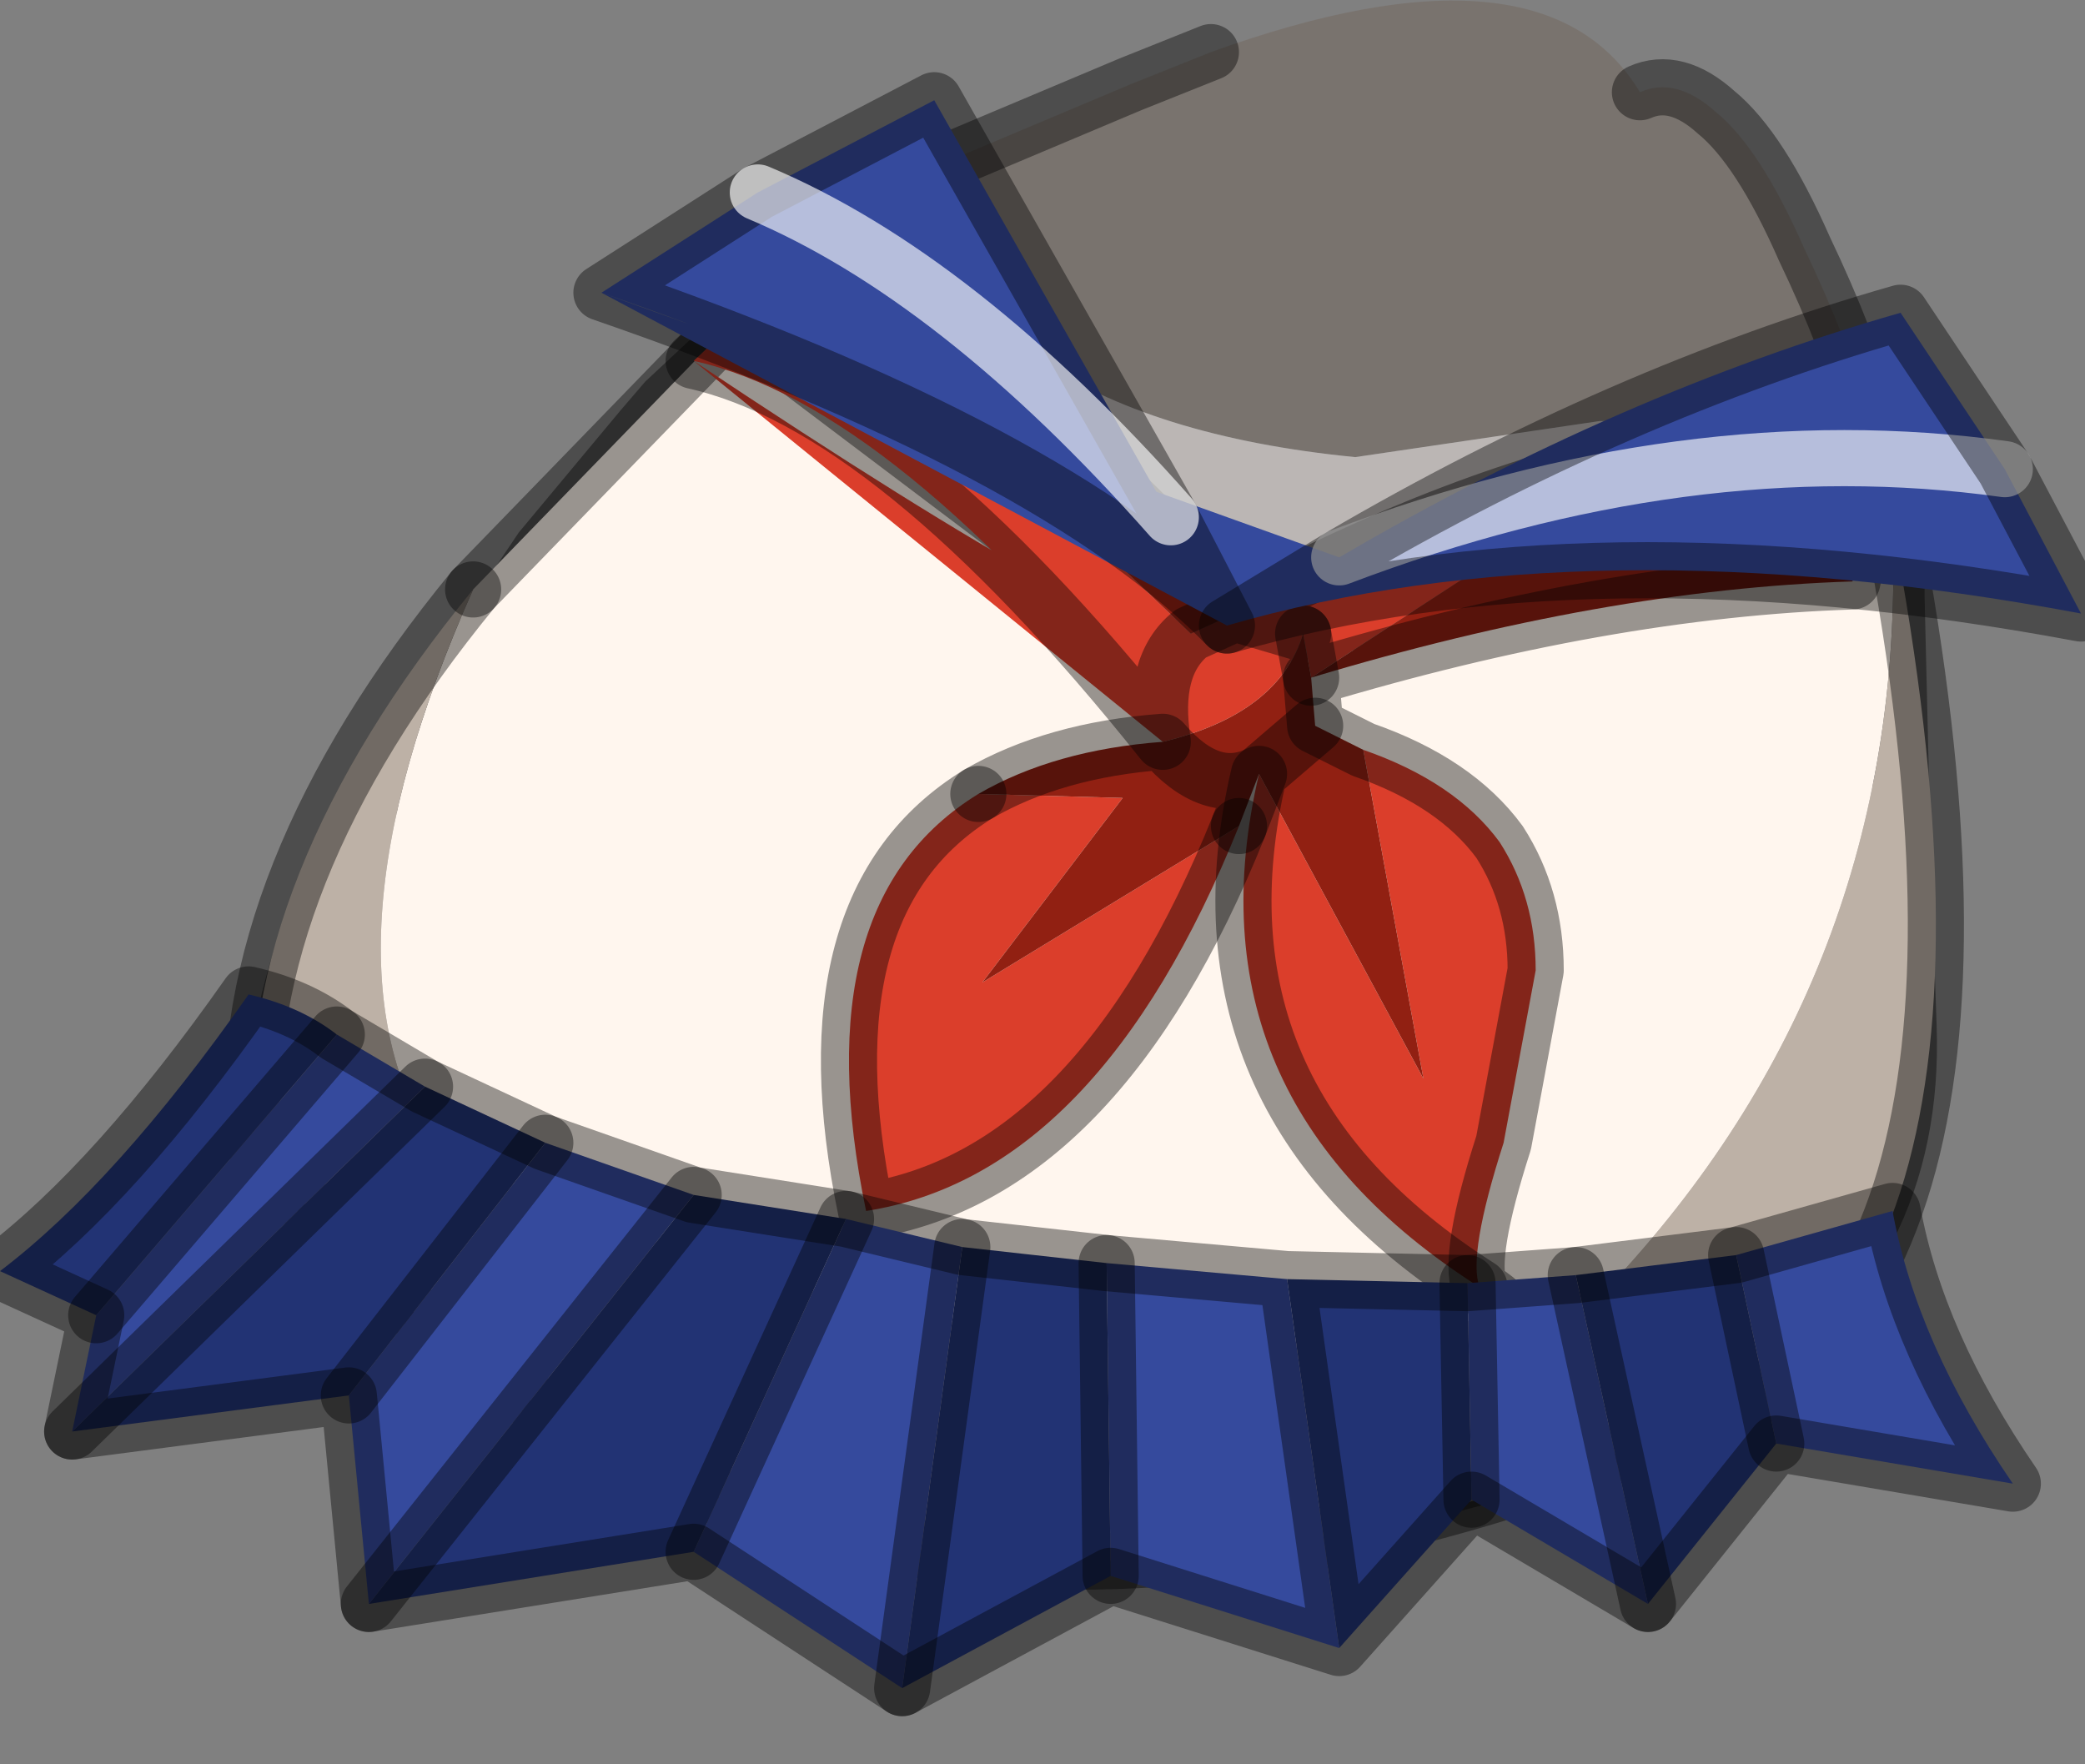 <?xml version="1.0" encoding="utf-8"?>
<svg version="1.1" id="Layer_1"
xmlns="http://www.w3.org/2000/svg"
xmlns:xlink="http://www.w3.org/1999/xlink"
width="26px" height="22px"
xml:space="preserve">
<rect width="100%" height="100%" fill="#808080" stroke="none"/>
<g id="PathID_2379" transform="matrix(1, 0, 0, 1, 13.95, 9.3)">
<path style="fill:#79736E;fill-opacity:1" d="M6.1 -4.05L6 -4.05L2.95 -3.6Q0.4 -3.85 -1.05 -4.85Q-3 -5.15 -5.95 -3.95L-5.65 -4.3L-2.7 -7.05L0.15 -8.25L1.15 -8.65Q5.3 -10.15 6.5 -8.15Q6.95 -8.35 7.45 -7.9Q8 -7.45 8.55 -6.2Q9.65 -3.9 9.7 -2.15L9.7 -1.85Q7.9 -4.1 6.1 -4.05M9.75 0.65L9.85 3.5Q9.95 6.35 7.6 7.9L5.95 8.7L5.5 8.85L3.05 9.5L-4.45 9.2L-4.9 9.05Q-6.6 8.5 -7.55 7.8L-7.75 7.65L-8.35 7.2Q-10.85 5.35 -10.4 3.4Q-9.95 1.4 -8.75 -0.15Q-10.2 3.75 -8 5.9L-7.8 6.05L-5.65 7.15Q-3.6 7.95 -1 8.15L4.3 7.9L5.4 7.6L6.6 7.1L7.95 6.15Q9.2 4.85 9.4 2.9Q9.6 1.15 9.75 0.65" />
<path style="fill:#BBB6B4;fill-opacity:1" d="M9.4 2.9Q9.2 4.85 7.95 6.15L6.6 7.1L5.4 7.6L4.3 7.9L-1 8.15Q-3.6 7.95 -5.65 7.15L-7.8 6.05L-8 5.9Q-10.2 3.75 -8.75 -0.15L-7.2 -2.45L-5.95 -3.95Q-3 -5.15 -1.05 -4.85Q0.4 -3.85 2.95 -3.6L6 -4.05L6.1 -4.05Q7.9 -4.1 9.7 -1.85L9.75 0.25L9.75 0.65Q9.6 1.15 9.4 2.9" />
<path style="fill:none;stroke-width:0.7;stroke-linecap:round;stroke-linejoin:miter;stroke-miterlimit:5;stroke:#000000;stroke-opacity:0.4" d="M6.5 -8.15Q6.95 -8.35 7.45 -7.9Q8 -7.45 8.55 -6.2Q9.65 -3.9 9.7 -2.15L9.7 -1.85L9.75 0.25L9.75 0.65L9.85 3.5Q9.95 6.35 7.6 7.9L5.95 8.7L5.5 8.85L3.05 9.5L-4.45 9.2L-4.9 9.05Q-6.6 8.5 -7.55 7.8L-7.75 7.65L-8.35 7.2Q-10.85 5.35 -10.4 3.4Q-9.95 1.4 -8.75 -0.15L-7.2 -2.45L-5.95 -3.95L-5.65 -4.3L-2.7 -7.05L0.15 -8.25L1.15 -8.65" />
</g>
<g id="PathID_2380" transform="matrix(1, 0, 0, 1, 13.95, 9.3)">
<path style="fill:#FFF6EE;fill-opacity:1" d="M6.2 6.65Q-0.15 8.95 -8.5 5.05Q-10.1 2.65 -8.05 -1.95L-4.8 -5.3L0.7 -1.15L9.65 -2.75Q9.85 2.7 6.2 6.65" />
<path style="fill:#BDB1A6;fill-opacity:1" d="M-8.05 -1.95Q-10.1 2.65 -8.5 5.05Q-0.15 8.95 6.2 6.65Q9.85 2.7 9.65 -2.75Q11.65 7.75 6.25 8.8Q-4.45 12.85 -10.8 4.95Q-11 1.65 -8.05 -1.95" />
<path style="fill:none;stroke-width:0.7;stroke-linecap:round;stroke-linejoin:round;stroke-miterlimit:3;stroke:#000000;stroke-opacity:0.4" d="M9.65 -2.75L0.7 -1.15L-4.8 -5.3L-8.05 -1.95" />
<path style="fill:none;stroke-width:0.7;stroke-linecap:round;stroke-linejoin:round;stroke-miterlimit:3;stroke:#000000;stroke-opacity:0.4" d="M9.65 -2.75Q11.65 7.75 6.25 8.8Q-4.45 12.85 -10.8 4.95Q-11 1.65 -8.05 -1.95" />
</g>
<g id="PathID_2381" transform="matrix(1, 0, 0, 1, 13.95, 9.3)">
<path style="fill:#DB3E2B;fill-opacity:1" d="M0.9 -1.4L1.45 -1.65Q4.25 -3.15 6.7 -3.65L2.3 -1.4Q2 -0.4 0.55 -0.05Q-2.8 -4.25 -5.3 -4.8Q0.4 -1 0.9 -1.4M6.7 -3.65L2.4 -0.85L2.3 -1.4L1.45 -1.65M-5.3 -4.8Q-4.15 -5.9 -3.55 -5.65L0.9 -1.4Q0.4 -1 0.55 -0.05M1.75 0.35L3.8 4.15L3.05 0.05Q4.2 0.45 4.75 1.2Q5.2 1.9 5.2 2.8L4.8 4.95Q4.35 6.35 4.5 6.75Q0.8 4.4 1.75 0.35M-1.75 0.6L0.05 0.65L-1.7 2.95L1.5 1Q-0.25 5.35 -3.15 5.8Q-3.95 1.95 -1.75 0.6" />
<path style="fill:#912012;fill-opacity:1" d="M-1.7 2.95L0.05 0.65L-1.75 0.6Q-0.8 0.05 0.55 -0.05Q1.15 0.65 1.75 0.35L2.45 -0.25L1.75 0.35Q1.15 0.65 0.55 -0.05Q2 -0.4 2.3 -1.4L2.4 -0.85L6.7 -3.65L8.45 -3.95Q9.45 -3.4 9.15 -2.05Q6.05 -1.95 2.4 -0.85L2.45 -0.25L3.05 0.05L3.8 4.15L1.75 0.35L1.5 1L-1.7 2.95M-3.55 -5.65Q-0.95 -4.5 1.45 -1.65L0.9 -1.4L-3.55 -5.65" />
<path style="fill:none;stroke-width:0.7;stroke-linecap:round;stroke-linejoin:round;stroke-miterlimit:3;stroke:#000000;stroke-opacity:0.4" d="M2.3 -1.4L1.45 -1.65L0.9 -1.4Q0.4 -1 0.55 -0.05Q-2.8 -4.25 -5.3 -4.8Q-4.15 -5.9 -3.55 -5.65Q-0.95 -4.5 1.45 -1.65Q4.25 -3.15 6.7 -3.65L8.45 -3.95Q9.45 -3.4 9.15 -2.05Q6.05 -1.95 2.4 -0.85L2.45 -0.25L3.05 0.05Q4.2 0.45 4.75 1.2Q5.2 1.9 5.2 2.8L4.8 4.95Q4.35 6.35 4.5 6.75L4.7 6.9" />
<path style="fill:none;stroke-width:0.7;stroke-linecap:round;stroke-linejoin:round;stroke-miterlimit:3;stroke:#000000;stroke-opacity:0.4" d="M2.3 -1.4L2.4 -0.85" />
<path style="fill:none;stroke-width:0.7;stroke-linecap:round;stroke-linejoin:round;stroke-miterlimit:3;stroke:#000000;stroke-opacity:0.4" d="M1.5 1L1.75 0.35Q1.15 0.65 0.55 -0.05Q-0.8 0.05 -1.75 0.6" />
<path style="fill:none;stroke-width:0.7;stroke-linecap:round;stroke-linejoin:round;stroke-miterlimit:3;stroke:#000000;stroke-opacity:0.4" d="M1.5 1Q-0.25 5.35 -3.15 5.8Q-3.95 1.95 -1.75 0.6" />
<path style="fill:none;stroke-width:0.7;stroke-linecap:round;stroke-linejoin:round;stroke-miterlimit:3;stroke:#000000;stroke-opacity:0.4" d="M4.5 6.75Q0.8 4.4 1.75 0.35L2.45 -0.25" />
</g>
<g id="PathID_2382" transform="matrix(1, 0, 0, 1, 13.95, 9.3)">
<path style="fill:#354A9D;fill-opacity:1" d="M12 -1.65Q5.85 -2.8 1.35 -1.5Q-0.8 -3.7 -6.45 -5.65L2.75 -2.35Q7.1 -4 11.05 -3.45L12 -1.65M9.75 -5.4L11.05 -3.45Q7.1 -4 2.75 -2.35Q6.25 -4.4 9.75 -5.4M-6.45 -5.65L-4.5 -6.9L-2.3 -8.05L0.65 -2.85L1.35 -1.5M0.65 -2.85Q-2 -5.85 -4.5 -6.9Q-2 -5.85 0.65 -2.85" />
<path style="fill:none;stroke-width:0.7;stroke-linecap:round;stroke-linejoin:round;stroke-miterlimit:3;stroke:#FFFFFF;stroke-opacity:0.639" d="M2.75 -2.35Q7.1 -4 11.05 -3.45" />
<path style="fill:none;stroke-width:0.7;stroke-linecap:round;stroke-linejoin:round;stroke-miterlimit:3;stroke:#000000;stroke-opacity:0.4" d="M11.05 -3.45L9.75 -5.4Q6.25 -4.4 2.75 -2.35L1.35 -1.5Q5.85 -2.8 12 -1.65L11.05 -3.45z" />
<path style="fill:none;stroke-width:0.7;stroke-linecap:round;stroke-linejoin:round;stroke-miterlimit:3;stroke:#000000;stroke-opacity:0.4" d="M1.35 -1.5Q-0.8 -3.7 -6.45 -5.65L-4.5 -6.9L-2.3 -8.05L0.65 -2.85L1.35 -1.5z" />
<path style="fill:none;stroke-width:0.7;stroke-linecap:round;stroke-linejoin:round;stroke-miterlimit:3;stroke:#FFFFFF;stroke-opacity:0.639" d="M-4.5 -6.9Q-2 -5.85 0.65 -2.85" />
</g>
<g id="PathID_2383" transform="matrix(1, 0, 0, 1, 13.95, 9.3)">
<path style="fill:#223374;fill-opacity:1" d="M4.4 9.4L2.75 11.25L2.1 6.65L4.35 6.7L4.4 9.4M8.2 8.7L6.6 10.7L5.7 6.6L7.7 6.35L8.2 8.7M-1.95 6.25L-0.15 6.45L-0.1 10.35L-2.7 11.75L-1.95 6.25M-5.3 5.6L-3.4 5.9L-5.3 10.05L-9.35 10.7L-5.3 5.6M-8.65 4.25L-7.15 4.95L-9.6 8.1L-13.05 8.55L-8.65 4.25M-12.75 7.1L-13.95 6.55Q-12.5 5.45 -10.85 3.1Q-10.2 3.25 -9.75 3.6L-12.75 7.1" />
<path style="fill:#354A9D;fill-opacity:1" d="M6.6 10.7L4.4 9.4L4.35 6.7L5.7 6.6L6.6 10.7M7.7 6.35L9.65 5.8Q9.95 7.45 11.15 9.2L8.2 8.7L7.7 6.35M-0.15 6.45L2.1 6.65L2.75 11.25L-0.1 10.35L-0.15 6.45M-3.4 5.9L-1.95 6.25L-2.7 11.75L-5.3 10.05L-3.4 5.9M-7.15 4.95L-5.3 5.6L-9.35 10.7L-9.6 8.1L-7.15 4.95M-9.75 3.6L-8.65 4.25L-13.05 8.55L-12.75 7.1L-9.75 3.6" />
<path style="fill:none;stroke-width:0.7;stroke-linecap:round;stroke-linejoin:round;stroke-miterlimit:3;stroke:#000000;stroke-opacity:0.4" d="M2.1 6.65L4.35 6.7L5.7 6.6L7.7 6.35L9.65 5.8Q9.95 7.45 11.15 9.2L8.2 8.7L6.6 10.7L4.4 9.4L2.75 11.25L-0.1 10.35L-2.7 11.75L-5.3 10.05L-9.35 10.7L-9.6 8.1L-13.05 8.55L-12.75 7.1L-13.95 6.55Q-12.5 5.45 -10.85 3.1Q-10.2 3.25 -9.75 3.6L-8.65 4.25L-7.15 4.95L-5.3 5.6L-3.4 5.9L-1.95 6.25L-0.15 6.45L2.1 6.65L2.75 11.25" />
<path style="fill:none;stroke-width:0.7;stroke-linecap:round;stroke-linejoin:round;stroke-miterlimit:3;stroke:#000000;stroke-opacity:0.4" d="M4.4 9.4L4.35 6.7" />
<path style="fill:none;stroke-width:0.7;stroke-linecap:round;stroke-linejoin:round;stroke-miterlimit:3;stroke:#000000;stroke-opacity:0.4" d="M8.2 8.7L7.7 6.35" />
<path style="fill:none;stroke-width:0.7;stroke-linecap:round;stroke-linejoin:round;stroke-miterlimit:3;stroke:#000000;stroke-opacity:0.4" d="M6.6 10.7L5.7 6.6" />
<path style="fill:none;stroke-width:0.7;stroke-linecap:round;stroke-linejoin:round;stroke-miterlimit:3;stroke:#000000;stroke-opacity:0.4" d="M-2.7 11.75L-1.95 6.25" />
<path style="fill:none;stroke-width:0.7;stroke-linecap:round;stroke-linejoin:round;stroke-miterlimit:3;stroke:#000000;stroke-opacity:0.4" d="M-0.1 10.35L-0.15 6.45" />
<path style="fill:none;stroke-width:0.7;stroke-linecap:round;stroke-linejoin:round;stroke-miterlimit:3;stroke:#000000;stroke-opacity:0.4" d="M-9.6 8.1L-7.15 4.95" />
<path style="fill:none;stroke-width:0.7;stroke-linecap:round;stroke-linejoin:round;stroke-miterlimit:3;stroke:#000000;stroke-opacity:0.4" d="M-5.3 10.05L-3.4 5.9" />
<path style="fill:none;stroke-width:0.7;stroke-linecap:round;stroke-linejoin:round;stroke-miterlimit:3;stroke:#000000;stroke-opacity:0.4" d="M-9.35 10.7L-5.3 5.6" />
<path style="fill:none;stroke-width:0.7;stroke-linecap:round;stroke-linejoin:round;stroke-miterlimit:3;stroke:#000000;stroke-opacity:0.4" d="M-12.75 7.1L-9.75 3.6" />
<path style="fill:none;stroke-width:0.7;stroke-linecap:round;stroke-linejoin:round;stroke-miterlimit:3;stroke:#000000;stroke-opacity:0.4" d="M-13.05 8.55L-8.65 4.25" />
</g>
</svg>
